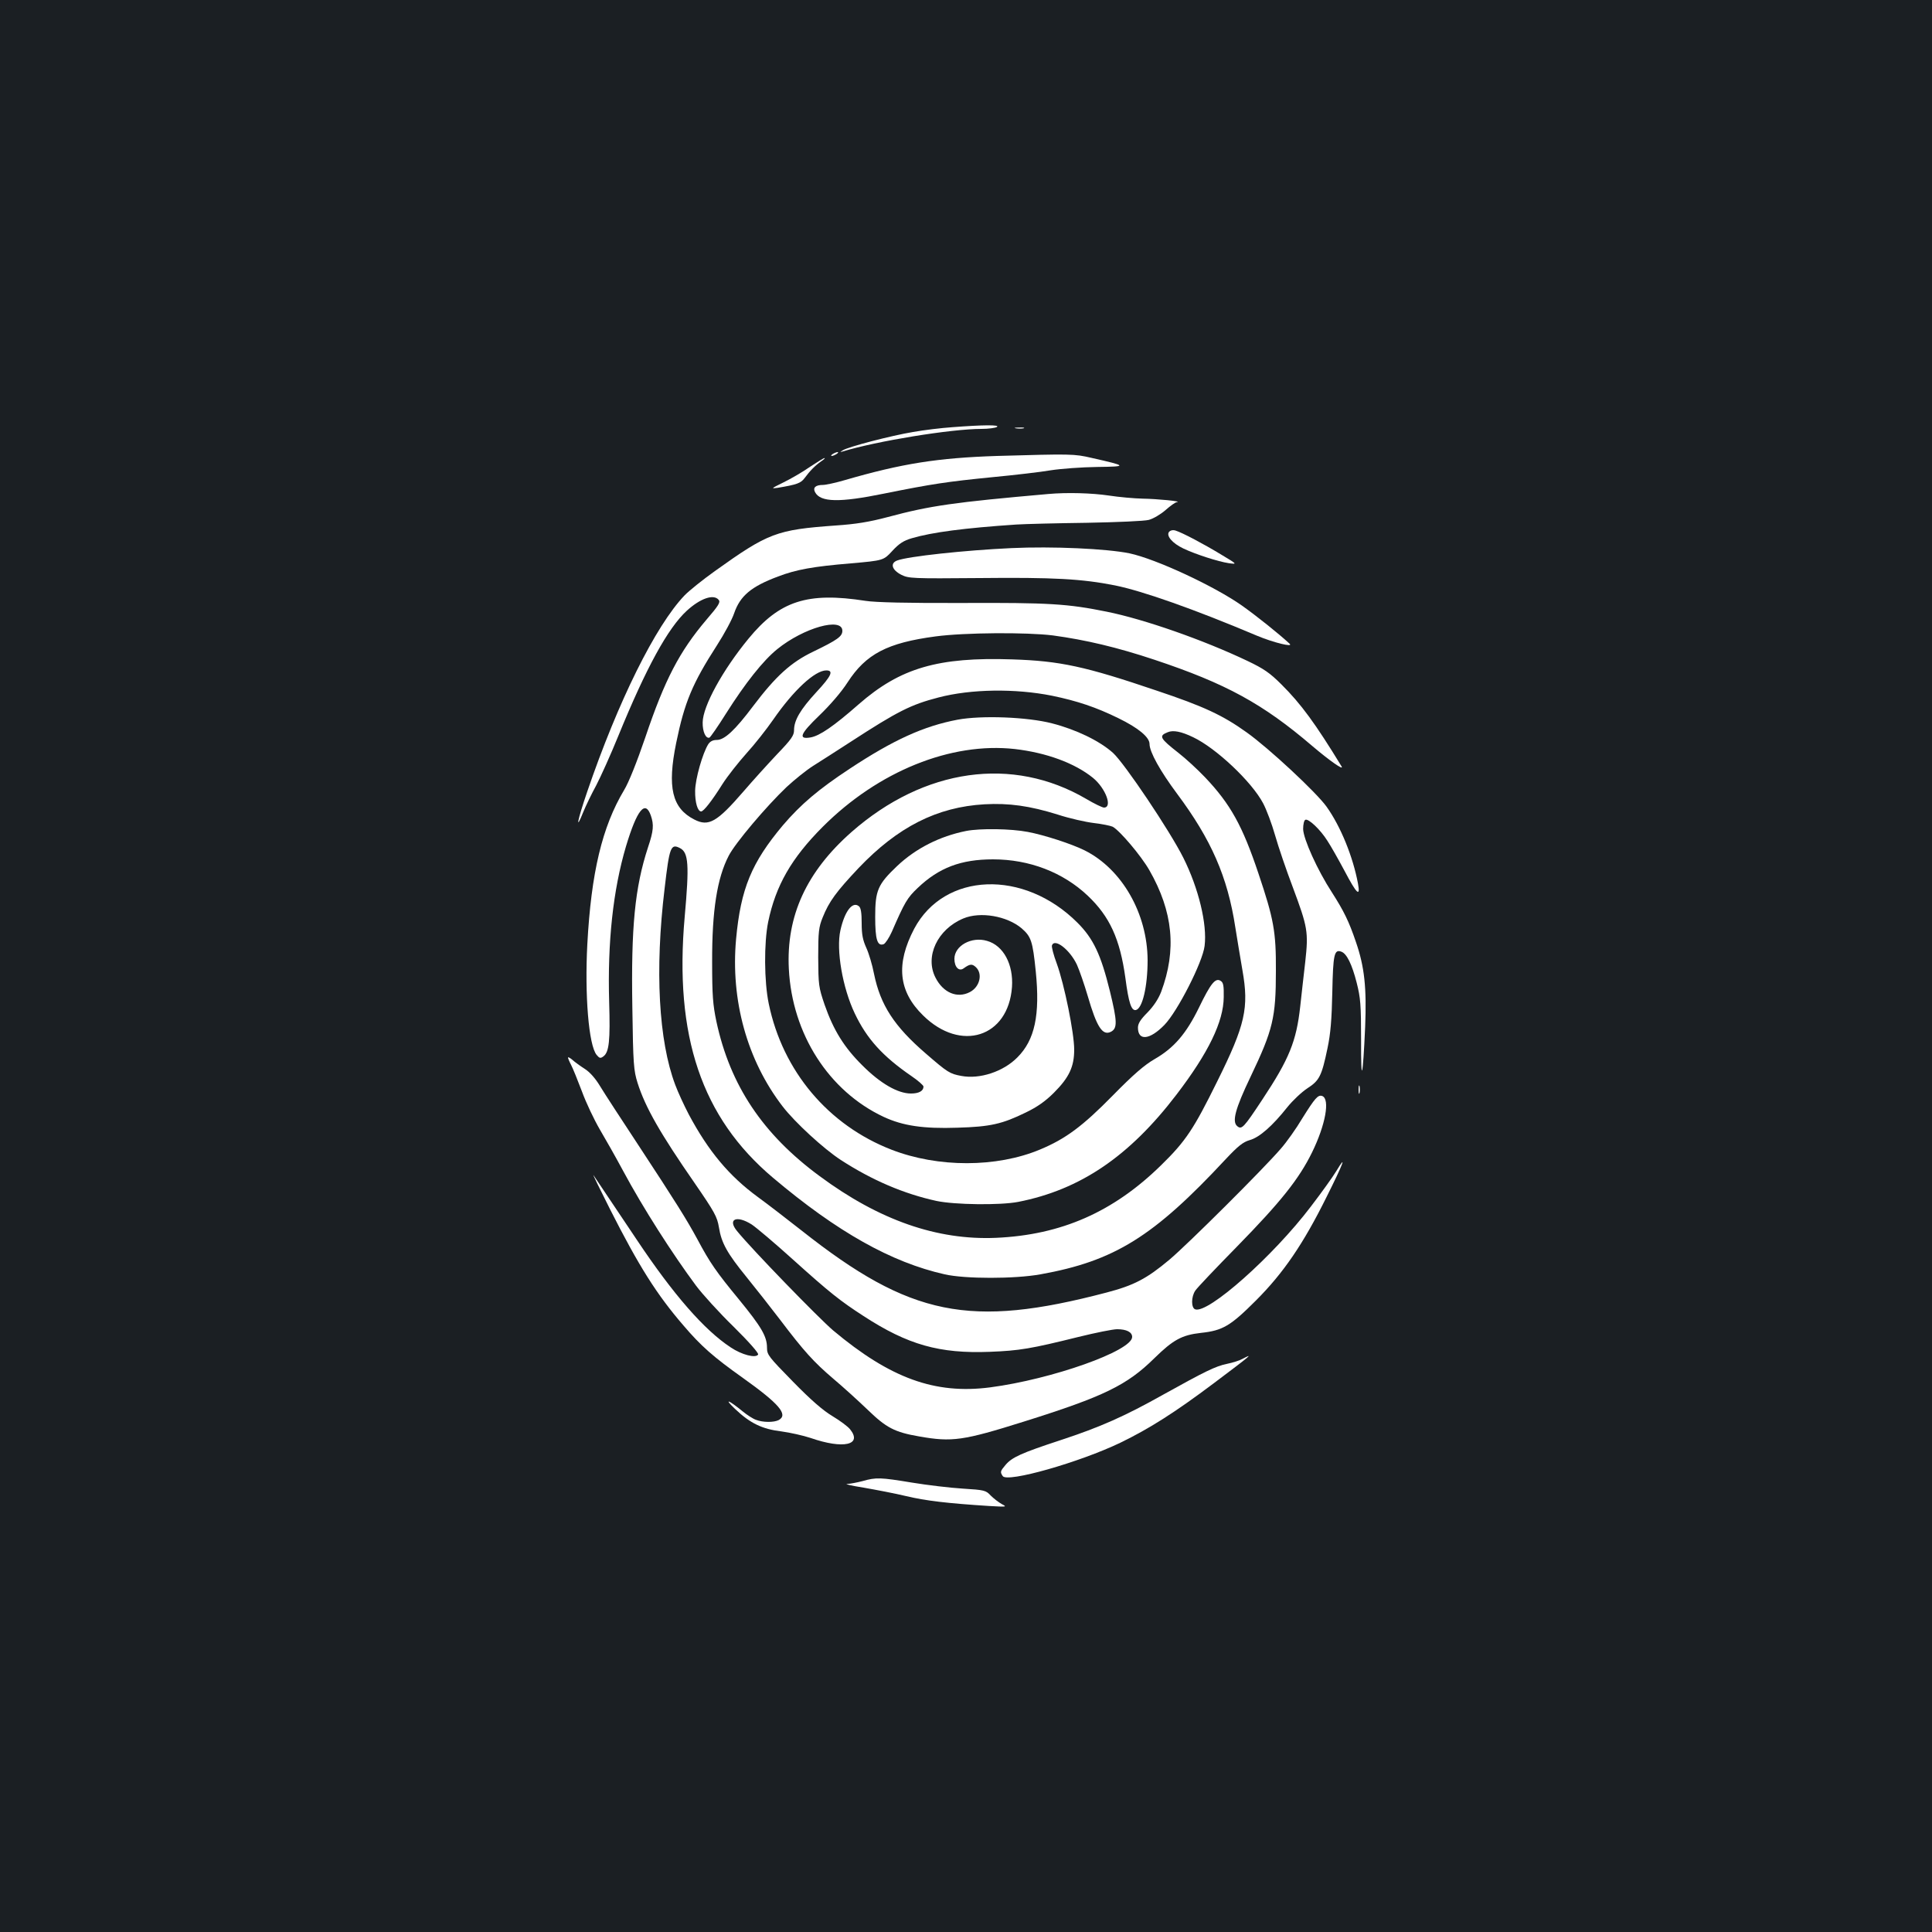 <?xml version="1.0" standalone="no"?>
<!DOCTYPE svg PUBLIC "-//W3C//DTD SVG 20010904//EN"
 "http://www.w3.org/TR/2001/REC-SVG-20010904/DTD/svg10.dtd">
<svg version="1.0" xmlns="http://www.w3.org/2000/svg"
 width="1000pt" height="1000pt" viewBox="0 0 1000 1000"
 preserveAspectRatio="xMidYMid meet">
<rect width="100%" height="100%" fill="#1b1f23"/>
<g transform="translate(0,1000) scale(0.1,-0.1)"
fill="#ffffff" stroke="none">
<path d="M4931 7789 c-58 -4 -150 -15 -205 -25 -110 -18 -338 -77 -364 -95
-15 -9 -15 -10 -1 -6 176 54 562 117 719 117 36 0 72 5 80 10 18 12 -72 11
-229 -1z"/>
<path d="M5258 7783 c12 -2 30 -2 40 0 9 3 -1 5 -23 4 -22 0 -30 -2 -17 -4z"/>
<path d="M4310 7650 c-8 -5 -10 -10 -5 -10 6 0 17 5 25 10 8 5 11 10 5 10 -5
0 -17 -5 -25 -10z"/>
<path d="M5160 7640 c-306 -10 -491 -39 -787 -125 -48 -14 -99 -25 -113 -25
-39 0 -54 -14 -41 -38 28 -52 126 -54 356 -7 253 51 329 62 560 85 116 11 253
27 305 36 52 8 159 16 238 17 160 2 158 5 -28 47 -91 21 -104 21 -490 10z"/>
<path d="M4193 7584 c-37 -26 -99 -62 -138 -81 -63 -31 -66 -33 -30 -28 101
17 120 24 140 51 27 37 55 65 85 86 14 9 22 17 18 17 -4 1 -37 -20 -75 -45z"/>
<path d="M5425 7443 c-488 -43 -609 -60 -829 -119 -98 -26 -167 -37 -271 -44
-306 -22 -348 -38 -625 -236 -63 -45 -134 -102 -157 -126 -150 -157 -344 -548
-504 -1017 -51 -149 -62 -209 -20 -104 13 32 43 94 67 138 23 44 75 159 114
255 145 355 257 559 355 649 70 64 139 88 165 56 10 -12 -1 -30 -63 -102 -140
-165 -216 -310 -317 -610 -43 -126 -86 -234 -110 -273 -113 -189 -170 -426
-190 -797 -14 -263 7 -523 48 -573 15 -18 20 -19 35 -8 30 22 36 82 30 282 -9
308 20 579 87 805 57 190 100 243 129 159 16 -47 14 -78 -15 -164 -68 -208
-88 -412 -81 -829 4 -294 7 -326 27 -390 40 -127 119 -264 295 -518 104 -151
117 -175 126 -229 13 -82 43 -135 143 -258 47 -58 125 -157 173 -220 125 -165
175 -220 277 -307 50 -42 129 -114 176 -159 97 -94 140 -117 268 -139 170 -30
227 -22 542 77 414 130 533 188 675 328 97 95 142 120 241 131 113 12 153 36
285 168 142 142 245 293 365 535 88 176 107 228 51 135 -18 -30 -77 -112 -132
-184 -195 -257 -533 -557 -599 -532 -21 8 -21 65 1 97 9 14 105 115 213 225
230 235 323 352 391 490 70 143 94 276 53 292 -22 8 -38 -11 -103 -115 -32
-54 -82 -124 -111 -157 -91 -106 -482 -495 -577 -575 -118 -99 -184 -133 -325
-170 -708 -186 -1016 -124 -1578 320 -74 58 -176 137 -227 174 -149 109 -256
237 -358 428 -24 46 -56 115 -70 153 -86 228 -106 594 -55 1016 25 216 32 234
80 209 44 -23 48 -87 24 -355 -55 -617 87 -1039 457 -1351 333 -281 613 -438
889 -500 106 -24 361 -24 495 0 384 69 586 195 960 597 63 67 89 88 124 98 50
14 117 73 194 170 28 35 75 79 104 98 62 40 74 63 104 207 16 75 22 149 25
291 4 196 10 223 47 209 28 -10 55 -66 79 -160 20 -79 23 -113 23 -299 -1
-234 9 -200 21 70 8 202 -3 310 -48 440 -36 106 -62 159 -124 256 -75 115
-148 277 -149 328 0 25 5 46 12 48 17 6 77 -51 113 -108 18 -27 58 -98 89
-156 63 -120 83 -139 70 -67 -26 140 -90 297 -163 399 -53 74 -299 303 -413
384 -124 89 -223 135 -465 216 -371 126 -501 154 -748 162 -384 13 -580 -44
-795 -232 -131 -115 -203 -164 -250 -172 -65 -11 -54 18 46 114 55 53 114 121
146 171 95 147 206 205 456 238 149 20 472 22 607 5 169 -23 331 -61 526 -126
369 -123 560 -227 816 -446 87 -74 166 -130 152 -106 -135 221 -210 324 -312
425 -59 59 -91 81 -175 121 -229 109 -535 216 -729 255 -202 41 -299 47 -749
45 -280 -1 -449 3 -499 11 -301 47 -445 0 -606 -196 -134 -163 -236 -349 -237
-433 -1 -48 16 -85 35 -79 5 2 44 58 86 125 100 158 192 274 265 333 137 111
337 167 337 95 0 -29 -25 -47 -151 -108 -115 -55 -194 -127 -311 -282 -94
-125 -148 -175 -188 -175 -20 0 -34 -7 -44 -22 -29 -46 -67 -178 -68 -241 -1
-60 13 -107 31 -107 13 0 56 55 110 141 26 41 83 113 125 160 42 46 104 125
138 174 105 152 216 255 275 255 39 0 27 -28 -52 -113 -82 -89 -115 -145 -115
-196 0 -28 -14 -48 -88 -125 -48 -51 -127 -138 -175 -194 -136 -157 -179 -182
-253 -144 -116 59 -141 167 -94 397 43 210 84 308 211 505 38 59 78 133 89
166 31 90 88 138 227 190 94 36 183 52 377 68 169 15 169 15 215 65 35 38 59
53 100 65 105 31 273 53 541 71 47 3 211 7 365 9 160 3 298 9 321 15 23 6 62
29 87 51 25 22 51 41 59 41 30 4 -103 17 -177 18 -44 1 -123 8 -175 16 -87 13
-216 17 -315 8z m20 -1044 c131 -27 229 -60 343 -116 105 -51 162 -99 162
-134 0 -41 55 -140 143 -258 176 -236 261 -429 301 -691 9 -58 26 -158 37
-223 34 -193 15 -281 -131 -575 -121 -245 -162 -308 -290 -433 -247 -242 -516
-361 -855 -376 -304 -13 -604 91 -912 319 -295 217 -464 470 -535 801 -18 86
-22 134 -22 307 -1 267 26 436 86 551 34 66 194 255 299 355 41 38 103 88 138
110 34 21 122 78 195 125 243 158 311 192 454 229 168 44 397 47 587 9z m731
-215 c118 -56 303 -230 362 -342 17 -32 45 -106 62 -166 17 -60 58 -180 91
-267 78 -209 82 -232 65 -387 -8 -70 -20 -174 -26 -231 -20 -181 -57 -272
-196 -482 -97 -147 -107 -157 -130 -138 -28 23 -11 89 69 256 116 243 131 306
131 548 1 203 -11 268 -90 503 -83 248 -145 360 -277 499 -39 41 -100 97 -136
125 -98 77 -105 89 -57 108 28 12 70 4 132 -26z m-2285 -2522 c24 -16 120 -97
214 -182 190 -171 243 -213 365 -292 229 -149 393 -195 653 -185 154 6 213 16
459 77 89 22 179 40 200 40 49 0 78 -15 78 -40 0 -72 -415 -219 -735 -261
-286 -37 -517 47 -813 295 -75 64 -420 419 -497 514 -51 62 -3 84 76 34z"/>
<path d="M4957 6275 c-175 -33 -332 -104 -559 -254 -161 -106 -253 -184 -346
-293 -162 -193 -218 -328 -242 -588 -29 -317 57 -628 241 -867 64 -83 212
-219 301 -277 162 -105 326 -175 495 -212 95 -20 329 -23 423 -5 321 63 575
235 820 556 165 216 243 377 244 504 1 59 -2 76 -16 84 -27 18 -52 -14 -112
-138 -66 -135 -129 -209 -230 -267 -52 -30 -109 -79 -216 -188 -157 -160 -245
-225 -377 -280 -225 -94 -528 -94 -768 -1 -328 127 -564 407 -636 756 -24 115
-25 315 -3 423 39 188 120 330 283 493 287 287 663 439 994 402 164 -19 310
-73 404 -149 66 -54 103 -154 57 -154 -8 0 -50 20 -92 45 -381 223 -838 159
-1214 -171 -234 -206 -339 -435 -325 -709 17 -337 207 -633 491 -766 99 -46
205 -62 381 -56 172 5 232 19 355 79 60 29 102 59 145 102 79 79 105 135 105
223 0 87 -51 337 -90 445 -17 45 -28 88 -25 95 14 38 92 -22 129 -100 13 -29
38 -101 56 -162 47 -162 77 -208 121 -185 33 18 32 53 -6 209 -47 191 -86 273
-168 355 -278 278 -689 262 -845 -31 -96 -183 -82 -324 46 -449 195 -192 441
-113 460 147 8 117 -44 215 -129 239 -80 24 -169 -25 -169 -93 0 -43 24 -67
48 -49 32 23 43 24 62 7 38 -34 22 -103 -30 -130 -65 -34 -138 -4 -178 75 -56
109 10 250 144 306 88 37 226 13 302 -51 49 -43 57 -65 73 -222 23 -227 -5
-356 -95 -446 -73 -74 -195 -114 -290 -96 -60 11 -71 18 -183 115 -165 142
-236 252 -269 413 -9 47 -27 107 -40 135 -18 40 -24 68 -24 127 0 54 -4 80
-14 88 -33 28 -74 -25 -96 -124 -23 -101 11 -298 74 -430 62 -131 144 -222
294 -325 34 -23 62 -48 62 -54 0 -23 -24 -36 -65 -36 -68 0 -158 52 -251 145
-95 94 -150 183 -196 315 -31 91 -32 102 -33 245 0 132 3 157 23 206 33 83 71
134 186 256 203 213 406 316 652 330 126 7 234 -8 378 -53 61 -20 146 -39 188
-44 43 -5 86 -14 97 -19 37 -20 147 -150 190 -225 123 -215 142 -413 61 -630
-15 -38 -39 -74 -71 -107 -36 -36 -49 -57 -49 -78 0 -70 61 -64 137 14 68 70
198 325 208 409 14 112 -31 298 -110 456 -70 140 -304 488 -364 543 -69 62
-191 121 -316 153 -127 33 -364 42 -488 19z"/>
<path d="M5001 5699 c-136 -27 -261 -90 -358 -182 -100 -95 -113 -126 -113
-263 0 -117 11 -153 44 -141 9 4 28 33 42 64 67 154 80 176 134 227 110 105
224 148 390 148 188 0 362 -67 490 -188 114 -108 167 -224 195 -426 17 -130
31 -170 54 -166 34 7 61 121 61 258 -1 241 -132 471 -325 568 -68 34 -210 80
-295 96 -88 17 -247 19 -319 5z"/>
<path d="M6051 7247 c-16 -20 17 -59 74 -86 63 -30 181 -68 235 -76 45 -6 45
-6 -40 45 -89 54 -200 113 -236 124 -13 4 -26 1 -33 -7z"/>
<path d="M5235 7163 c-241 -11 -536 -43 -591 -64 -38 -14 -28 -49 21 -74 38
-19 56 -20 405 -17 383 4 529 -4 701 -38 143 -29 410 -123 734 -260 86 -36
192 -62 170 -42 -56 52 -170 143 -246 197 -143 101 -446 242 -583 271 -117 24
-399 37 -611 27z"/>
<path d="M2940 4526 c0 -4 7 -21 16 -38 9 -17 34 -79 56 -137 21 -58 63 -146
92 -196 29 -49 84 -146 121 -215 103 -192 256 -431 378 -595 33 -44 120 -140
194 -212 79 -78 131 -137 127 -144 -12 -20 -84 -2 -142 37 -137 90 -297 274
-484 554 -131 196 -207 309 -226 337 -7 10 32 -70 86 -177 149 -294 241 -440
379 -600 91 -107 156 -164 308 -272 188 -134 236 -190 186 -218 -25 -13 -82
-13 -118 1 -15 5 -46 25 -68 43 -76 62 -100 70 -40 13 78 -74 140 -104 240
-116 44 -6 112 -21 151 -34 170 -59 269 -36 204 45 -11 14 -51 44 -91 68 -50
30 -111 83 -205 179 -125 128 -134 138 -134 175 0 59 -29 108 -146 251 -116
141 -149 188 -214 310 -57 105 -111 191 -304 485 -89 135 -179 273 -200 308
-24 40 -53 73 -80 90 -22 14 -51 35 -63 46 -13 11 -23 16 -23 12z"/>
<path d="M7032 4360 c0 -19 2 -27 5 -17 2 9 2 25 0 35 -3 9 -5 1 -5 -18z"/>
<path d="M6430 2966 c-14 -8 -49 -19 -78 -25 -60 -12 -116 -40 -332 -160 -198
-111 -323 -167 -533 -236 -201 -66 -249 -88 -282 -127 -28 -33 -29 -37 -15
-58 22 -36 398 71 610 173 150 73 281 156 482 307 198 149 209 158 148 126z"/>
<path d="M4465 2334 c-27 -7 -63 -14 -80 -15 -16 0 22 -9 85 -19 63 -11 163
-30 221 -44 101 -24 211 -37 429 -51 91 -5 94 -5 65 10 -16 9 -42 29 -57 44
-25 27 -32 29 -145 36 -65 4 -183 18 -262 31 -164 27 -186 28 -256 8z"/>
</g>
</svg>
